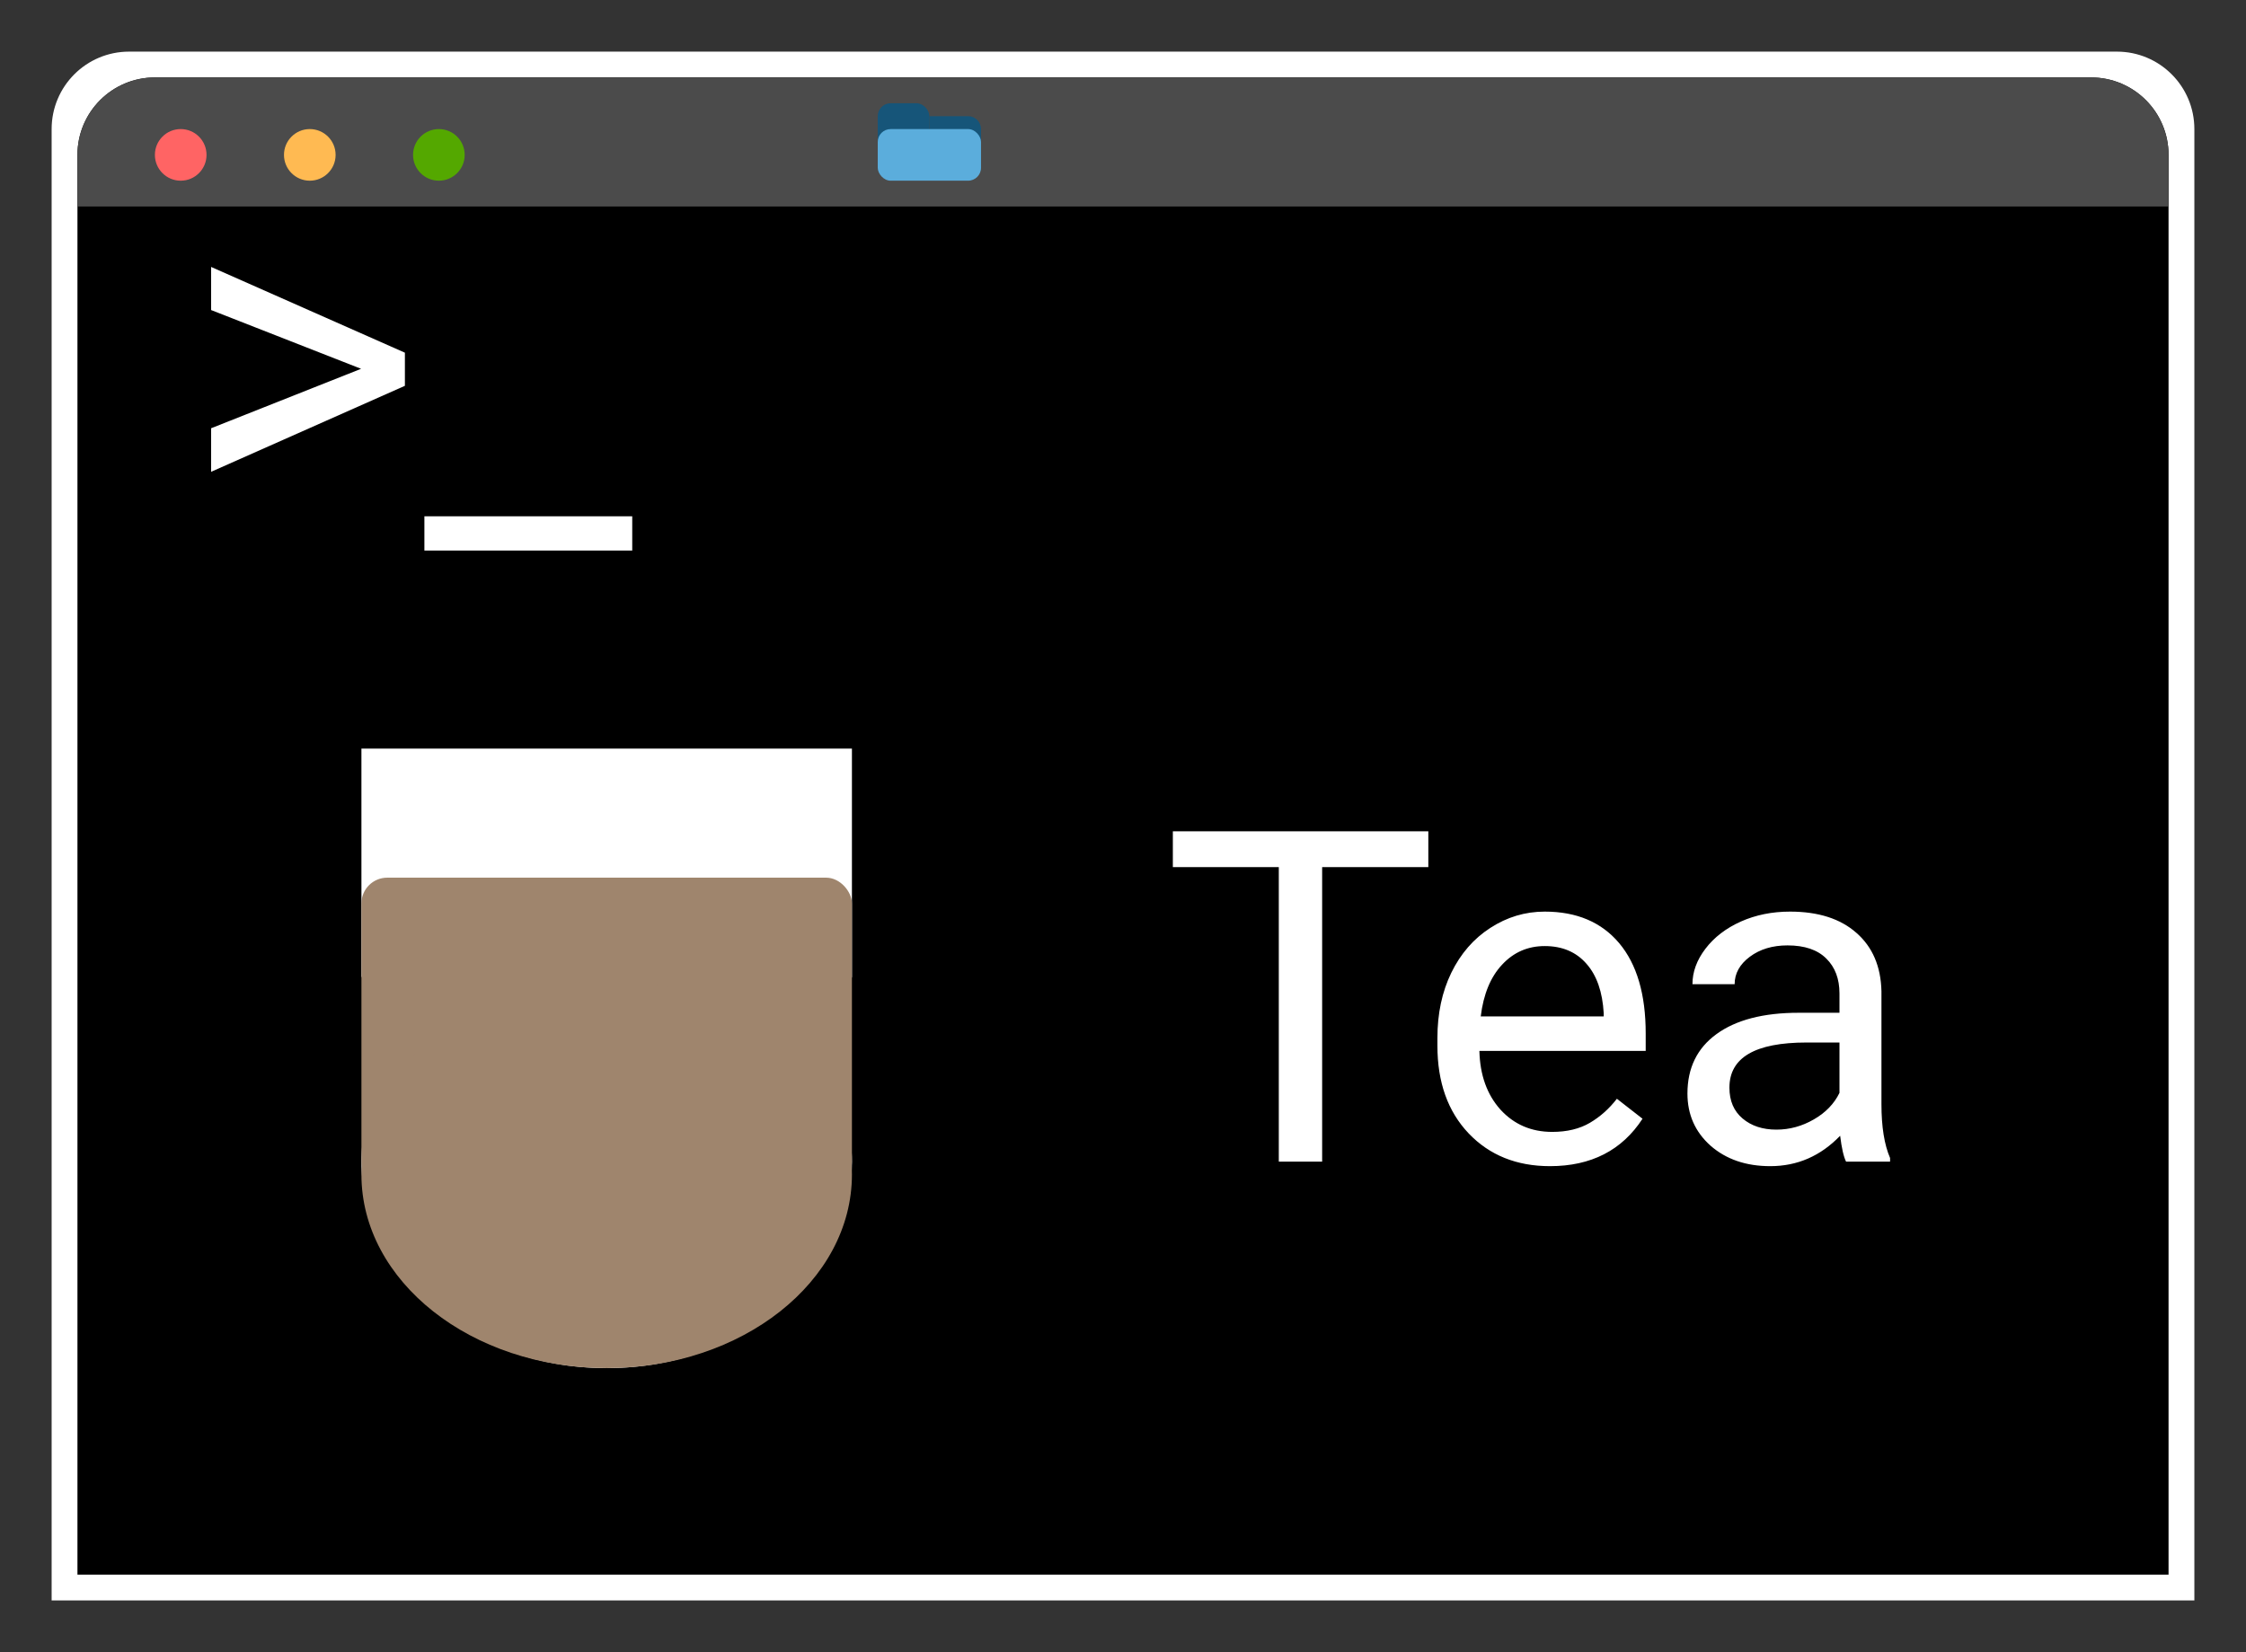 <svg width="87" height="64" viewBox="0 0 87 64" fill="none" xmlns="http://www.w3.org/2000/svg">
<rect x="0" y="0" width="87" height="64" fill="#333333" stroke="none"/>
<g clip-path="url(#clip0)">
<path d="M2 5C2 3.343 3.343 2 5 2H82C83.657 2 85 3.343 85 5V62H2V5Z" fill="white"/>
<path d="M3 6C3 4.343 4.343 3 6 3H81C82.657 3 84 4.343 84 6V61H3V6Z" fill="black"/>
<path d="M3 6C3 4.343 4.343 3 6 3H81C82.657 3 84 4.343 84 6V8H3V6Z" fill="#4B4B4B"/>
<circle cx="7" cy="6" r="1" fill="#FF6464"/>
<circle cx="12" cy="6" r="1" fill="#FFBA52"/>
<circle cx="17" cy="6" r="1" fill="#54A800"/>
<rect x="34" y="4" width="2" height="2" rx="0.5" fill="#165579"/>
<path d="M36 4.5H37.5C37.776 4.5 38 4.724 38 5V6.5H36V4.5Z" fill="#165579"/>
<rect x="34" y="5" width="4" height="2" rx="0.5" fill="#5BADDC"/>
<path d="M13.987 14.287L8.178 12.011V10.341L15.684 13.663V14.946L8.178 18.277V16.59L13.987 14.287ZM24.49 21.327H16.439V20H24.49V21.327Z" fill="white"/>
<path d="M55.327 33.592H51.214V45H49.535V33.592H45.431V32.203H55.327V33.592ZM60.038 45.176C58.749 45.176 57.7 44.754 56.892 43.91C56.083 43.06 55.679 41.927 55.679 40.509V40.21C55.679 39.267 55.857 38.426 56.215 37.688C56.578 36.943 57.082 36.363 57.727 35.947C58.377 35.525 59.08 35.315 59.836 35.315C61.072 35.315 62.033 35.722 62.719 36.536C63.404 37.351 63.747 38.517 63.747 40.034V40.711H57.305C57.328 41.648 57.601 42.407 58.122 42.987C58.649 43.562 59.317 43.849 60.126 43.849C60.7 43.849 61.187 43.731 61.585 43.497C61.983 43.263 62.332 42.952 62.631 42.565L63.624 43.339C62.827 44.563 61.632 45.176 60.038 45.176ZM59.836 36.65C59.18 36.65 58.629 36.891 58.184 37.371C57.738 37.846 57.463 38.514 57.357 39.375H62.121V39.252C62.074 38.426 61.852 37.787 61.453 37.336C61.055 36.879 60.516 36.65 59.836 36.65ZM71.508 45C71.414 44.812 71.338 44.478 71.279 43.998C70.523 44.783 69.621 45.176 68.572 45.176C67.635 45.176 66.864 44.912 66.261 44.385C65.663 43.852 65.364 43.178 65.364 42.363C65.364 41.373 65.739 40.605 66.489 40.06C67.245 39.51 68.306 39.234 69.671 39.234H71.253V38.487C71.253 37.919 71.083 37.468 70.743 37.134C70.403 36.794 69.902 36.624 69.24 36.624C68.66 36.624 68.174 36.77 67.781 37.063C67.389 37.356 67.192 37.711 67.192 38.127H65.558C65.558 37.652 65.725 37.195 66.059 36.756C66.398 36.31 66.856 35.959 67.43 35.701C68.01 35.443 68.645 35.315 69.337 35.315C70.433 35.315 71.291 35.59 71.912 36.141C72.533 36.685 72.856 37.438 72.879 38.399V42.776C72.879 43.649 72.99 44.344 73.213 44.859V45H71.508ZM68.81 43.761C69.319 43.761 69.803 43.629 70.26 43.365C70.717 43.102 71.048 42.759 71.253 42.337V40.386H69.978C67.986 40.386 66.99 40.969 66.99 42.135C66.99 42.645 67.16 43.043 67.5 43.33C67.84 43.617 68.276 43.761 68.81 43.761Z" fill="white"/>
<rect x="12.5" y="27.5" width="22" height="15" fill="white" stroke="black" stroke-width="3"/>
<path d="M34.5 45C34.5 50.072 29.761 54.5 23.5 54.5C17.239 54.5 12.5 50.072 12.5 45C12.5 39.928 17.239 35.5 23.5 35.5C29.761 35.5 34.5 39.928 34.5 45Z" fill="white" stroke="black" stroke-width="3"/>
<rect x="14" y="34" width="19" height="12" rx="1" fill="#9F856D"/>
<ellipse cx="23.5" cy="45.5" rx="9.5" ry="7.5" fill="#9F856D"/>
</g>
<defs>
<clipPath id="clip0">
<rect width="87" height="64" fill="white"/>
</clipPath>
</defs>
</svg>
